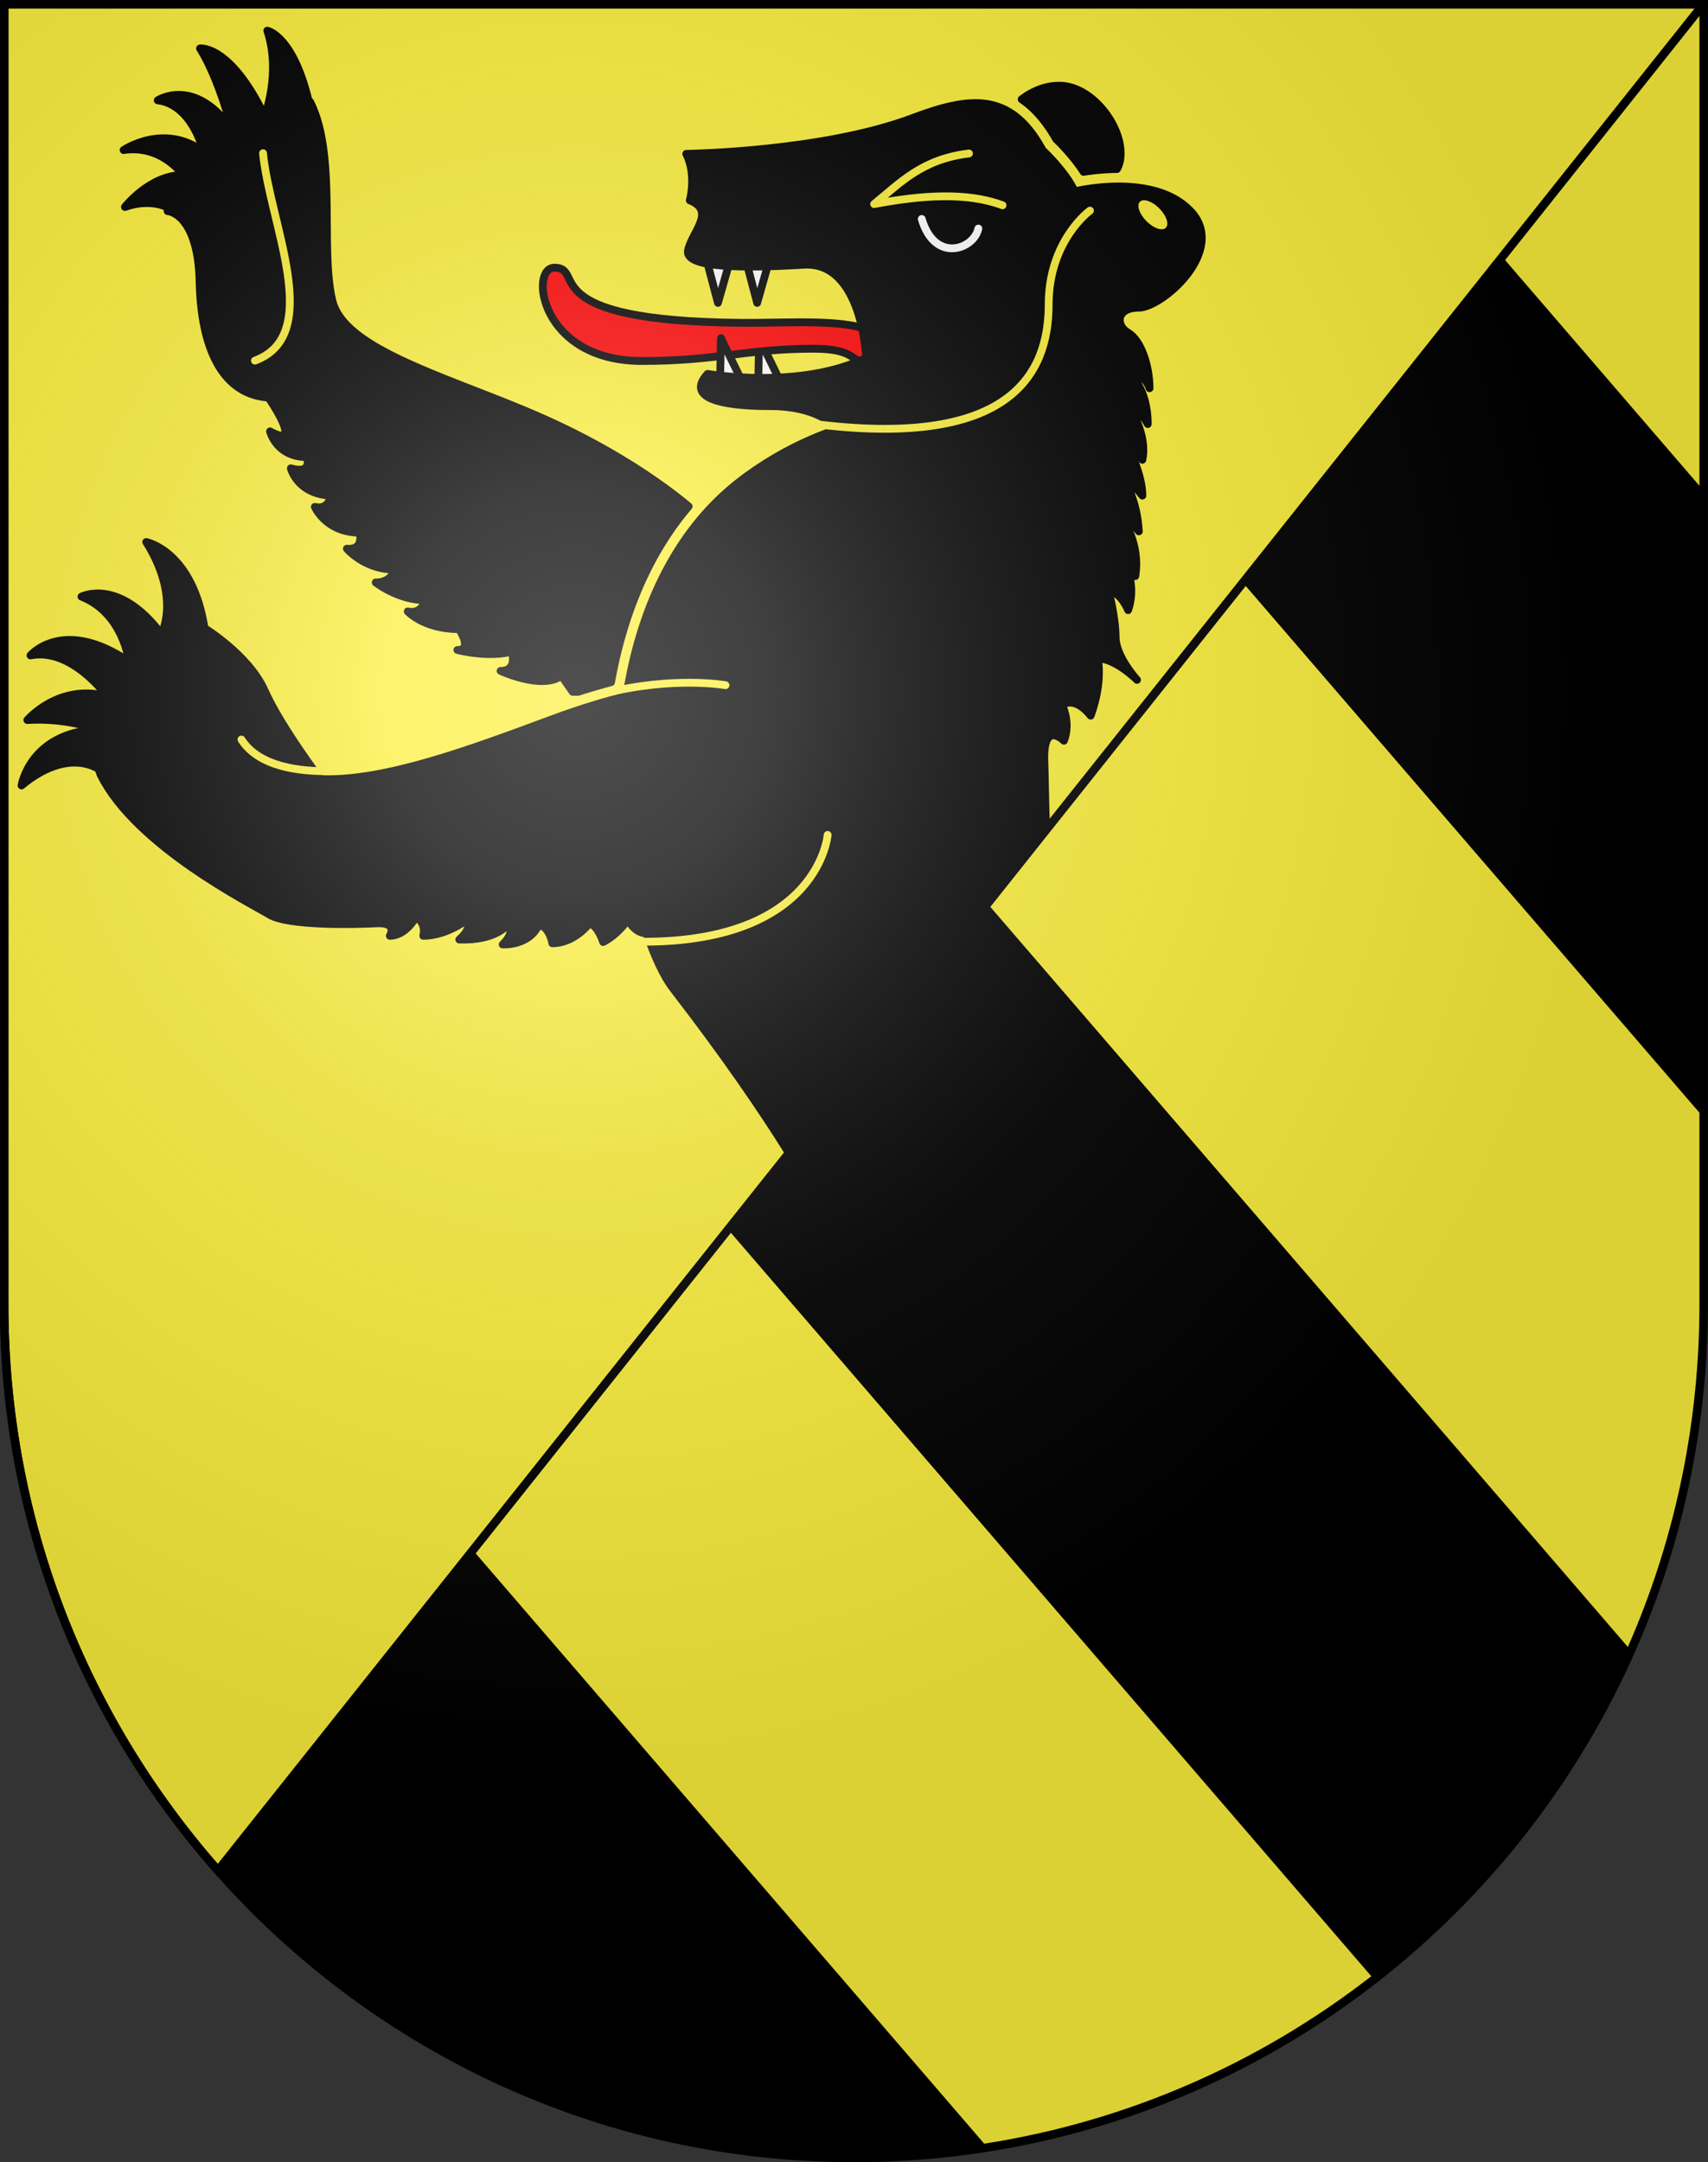 <svg xmlns="http://www.w3.org/2000/svg" xmlns:xlink="http://www.w3.org/1999/xlink" height="763" width="603" version="1.0"><rect width="100%" height="100%" fill="#333333" stroke="none"/><defs><radialGradient xlink:href="#a" id="b" gradientUnits="userSpaceOnUse" gradientTransform="matrix(1.215 0 0 1.267 -839.192 -490.49)" cx="858.042" cy="579.933" fx="858.042" fy="579.933" r="300"/><linearGradient id="a"><stop style="stop-color:#fff;stop-opacity:.314" offset="0"/><stop offset=".19" style="stop-color:#fff;stop-opacity:.251"/><stop style="stop-color:#6b6b6b;stop-opacity:.125" offset=".6"/><stop style="stop-color:#000;stop-opacity:.125" offset="1"/></linearGradient></defs><path d="M1.5 1.5v458.868c0 166.31 134.315 301.132 300 301.132 165.686 0 300-134.821 300-301.132V1.5H1.5z" style="fill:#fcef3c;fill-opacity:1;stroke:#000;stroke-opacity:1"/><path style="fill:none;stroke:#000;stroke-opacity:1" d="M1.5 1.5v458.868c0 166.31 134.315 301.132 300 301.132 165.686 0 300-134.821 300-301.132V1.5H1.5z"/><path style="fill:none;stroke:#000;stroke-opacity:1" d="M1.5 1.5v458.868c0 166.31 134.315 301.132 300 301.132 165.686 0 300-134.821 300-301.132V1.5H1.5z"/><path style="display:inline" d="M25.406 578.375c-.312-.734-.6-1.481-.906-2.219.196.475.363.965.563 1.438.11.263.232.519.343.781z"/><g><path style="display:inline" d="m166.938 547-89.97 112.969c.837.947 1.623 1.94 2.47 2.875A302.954 302.954 0 0 0 99.78 683.28c3.552 3.24 7.202 6.4 10.906 9.469A300.786 300.786 0 0 0 122 701.688c3.85 2.89 7.791 5.669 11.781 8.375a299.842 299.842 0 0 0 12.156 7.843 299.324 299.324 0 0 0 12.563 7.25 298.764 298.764 0 0 0 26.219 12.688 297.108 297.108 0 0 0 13.625 5.375 296.993 296.993 0 0 0 13.937 4.75 297.388 297.388 0 0 0 14.25 4.062 296.408 296.408 0 0 0 14.5 3.344 298.176 298.176 0 0 0 14.781 2.656c4.966.762 9.958 1.392 15 1.907 5.043.514 10.137.896 15.25 1.156 5.114.26 10.26.406 15.438.406 5.178 0 10.324-.146 15.438-.406 5.113-.26 10.207-.642 15.25-1.157a298.575 298.575 0 0 0 15-1.906c.482-.074.955-.173 1.437-.25L166.937 547zM257 433.813l228 264.562c2.44-1.898 4.902-3.779 7.281-5.75a301.795 301.795 0 0 0 10.875-9.469 302.958 302.958 0 0 0 20.344-20.438 302.081 302.081 0 0 0 9.438-10.905 302.305 302.305 0 0 0 8.906-11.375c2.88-3.865 5.68-7.808 8.375-11.813A301.125 301.125 0 0 0 558 616.406c2.506-4.139 4.91-8.358 7.219-12.625a299.98 299.98 0 0 0 6.625-12.968c1.342-2.796 2.586-5.658 3.843-8.5l-227.093-263.5-91.594 115z"/><path style="fill:#fcef3c;fill-opacity:1;stroke:#000;stroke-width:3;stroke-miterlimit:4;stroke-opacity:1;stroke-dasharray:none" d="M1.474 1.476V460.35c0 76.618 28.521 146.539 75.469 199.687L600.974 1.976l.5-.438v-.062h-600z"/><path style="display:inline" d="m530.5 90.781-91.563 115L601.47 394.375V173.156L530.5 90.781z"/><path d="M33.408 273.808s-10.703-8.301-27.483 5.613c0 0 2.918-18.551 26.754-19.772 0 0-10.74-4.202-24.705-3.322 0 0 11.085-13.032 28.108-8.396 0 0-12.402-17.332-26.997-14.402 0 0 11.433-13.67 34.78 2.195 0 0-1.945-17.088-16.782-22.945 0 0 13.134-6.835 28.21 13.182 0 0 7.056-12.693-5.348-32.467 0 0 16.539 3.174 20.672 31 .002.002-23.346 9.035-37.21 49.314z" style="fill:#000;fill-opacity:1;stroke:#000;stroke-width:2.75;stroke-linecap:round;stroke-linejoin:round;stroke-opacity:1" transform="translate(1.678 -2.241)"/><path d="M57.687 75.536s-6-3.513-15.25-.251c0 0 8.749-11.291 20.499-11.291 0 0-7.458-10.831-20.98-8.802 0 0 14.283-9.776 28.257.642 0 0-3.886-16.692-16.206-18.193 0 0 12.933-8.527 26.182 10.293 0 0-4.5-17.815-11.251-28.606 0 0 10.625-1.428 22.813 23.877 0 0 5.939-15.096.938-30.151 0 0 9.5 1.756 15 26.599 0 0-17.5 3.01-29.501 12.796-12.002 9.789-20.501 23.087-20.501 23.087z" style="fill:#000;fill-opacity:1;stroke:#000;stroke-width:2.75;stroke-linecap:round;stroke-linejoin:round" transform="translate(1.678 -2.241)"/><path d="M372.317 32.482c-5.502 0-10.016 2.319-13.294 4.804 4.354 2.97 8.449 7.476 12.17 14.036 1.73 1.663 6.278 6.29 9.687 11.57a78.415 78.415 0 0 1 11.792-.996c.532-.967.929-2.063 1.127-3.318 1.693-10.78-9.613-26.096-21.482-26.096zM115.702 108.5c-4.521-18.154 1.696-51.625-7.912-70.347 0 0-42.394 1.7-50.306 38.577 0 0 10.739.567 11.306 24.962.564 24.395 8.479 39.712 24.305 40.846 0 0 13 18.723.563 11.914 0 0 2.262 9.076 13 9.076 0 0 2.262 6.242-5.652 3.973 0 0 2.262 9.076 14.132 9.644 0 0-.566 5.106-5.653 3.97 0 0 3.957 9.078 15.826 9.078 0 0 1.695 6.24-4.521 5.673 0 0 6.217 7.375 16.957 7.375 0 0-1.13 4.538-6.782 4.538 0 0 7.912 6.24 17.522 6.24 0 0-1.131 5.107-6.218 3.972 0 0 5.65 6.24 18.086 6.24 0 0 5.089 7.375-.563 7.375 0 0 10.738 2.837 19.217.567 0 0 2.262 6.807-3.955 6.807 0 0 14.696 6.807 21.478 1.7l3.958 5.677s.733.023 1.937.025a278.954 278.954 0 0 1 11.636-3.422c3.384-19.01 10.899-42.716 27.395-62.022-8.246-6.847-24.393-18.681-48.88-29.892-32.223-14.747-72.354-24.391-76.876-42.546z" style="stroke:#000;stroke-width:2.75;stroke-linecap:round;stroke-linejoin:round" transform="translate(1.678 -2.241)"/><path transform="translate(-31.76 -17.599)" style="fill:#fff;stroke:#000;stroke-width:2.75;stroke-linecap:round;stroke-linejoin:round" d="m299.427 153.682.353-16.742 8.165 16.742M294.458 107.019l4.614 17.454 4.968-17.454"/><path d="m303.788 131.072 3.705-11.031c-8.344-5.602-30.356-3.747-47.065-3.877-74.805-.584-54.946-19.476-66.36-19.476-9.01 0-5.072 32.942 30.904 32.942 26.556 0 37.07-4.33 60.37-4.33 12.483 0 13.089 2.885 18.446 5.772z" style="fill:red;stroke:#000;stroke-width:2.75;stroke-linecap:round;stroke-linejoin:round" transform="translate(1.678 -2.241)"/><path transform="translate(-31.76 -17.599)" style="fill:#fff;stroke:#000;stroke-width:2.75;stroke-linecap:round;stroke-linejoin:round" d="m285.938 153.682.356-16.742 8.164 16.742M280.616 107.019l4.614 17.454 4.968-17.454"/><path d="m276.844 409.125 90.812-114.063c-.39-10.527-.437-19.366-.625-23.875-.629-15.154 6.906-7.562 6.906-7.562 2.517-6.315-.625-12.625-.625-12.625 5.031-3.158 10.063 3.781 10.063 3.781 4.405-11.997 2.531-20.187 2.531-20.187 6.291 0 13.844 7.562 13.844 7.562s-7.563-8.21-7.563-15.156c0-6.943-2.5-16.406-2.5-16.406 4.402.633 6.907 6.937 6.907 6.937 3.773-10.733-3.156-20.844-3.156-20.844 3.774.631 5.687 8.844 5.687 8.844 1.888-11.365-4.406-20.187-4.406-20.187 2.514 0 5.656 4.406 5.656 4.406-.63-11.367-5.031-17.688-5.031-17.688 1.887-.63 6.281 5.063 6.281 5.063 0-8.208-5.656-18.313-5.656-18.313 3.143-.632 5.656 5.688 5.656 5.688 1.887-8.841-4.406-18.313-4.406-18.313 3.774.631 6.312 5.688 6.312 5.688 0-12.628-6.312-17.688-6.312-17.688 5.662 0 6.937 5.063 6.937 5.063 0-8.208-3.158-17.069-7.562-19.594-4.407-2.525-4.399-8.844 3.781-8.844 8.181 0 31.461-20.202 18.25-34.093-13.211-13.892-40.906-6.938-40.906-6.938-3.145-6.945-11.313-14.531-11.313-14.531-11.323-20.836-25.805-18.92-45.937-11.344-31.946 12.024-79.875 12.625-79.875 12.625 3.774 7.578 1.25 16.407 1.25 16.407 9.436 3.788.632 11.373-.625 17.687-1.258 6.314 20.113 6.293 40.875 5.031 20.76-1.263 22.031 32.844 22.031 32.844-23.276 11.364-56 5.688-56 5.688-7.547 8.207 3.787 11.375 22.031 11.375s23.906 8.187 23.906 8.187-17.635 5.045-35.25 18.938c-22.924 18.078-34.866 46.179-39.343 75.156-7.33 1.85-15.996 4.412-25.938 8.094-28.41 10.526-59.258 22.165-82.094 21.218 0 0-14.033-18.532-19.718-31.281-5.694-12.746-21.906-22.438-21.906-22.438-42.04 5.714-38.534 47.041-35.907 52.313 12.44 24.964 52.995 45.294 59.563 49.25 6.569 3.954 29.773 3.502 37.656 3.063 7.88-.44 4.813 4.406 4.813 4.406 5.69 0 9.187-6.594 9.187-6.594 3.94 2.197 2.625 6.594 2.625 6.594 7.884 0 14.906-5.281 14.906-5.281 3.064 2.199-2.187 6.593-2.187 6.593 13.138.443 17.062-5.281 17.062-5.281 3.065 2.636-1.75 7.031-1.75 7.031 10.51 0 12.719-7.031 12.719-7.031 3.941.879 4.813 6.594 4.813 6.594 7.885 0 13.125-7.031 13.125-7.031 3.065.879 4.812 6.593 4.812 6.593 5.257-2.637 8.781-7.906 8.781-7.906s2.185 4.844 6.563 4.844c2.87 8.118 5.773 14.835 9.594 19.781 18.313 23.7 31.341 42.837 40.656 57.75z" style="fill:#000;fill-opacity:1;stroke:#000;stroke-width:2.75;stroke-linecap:round;stroke-linejoin:round" transform="translate(1.678 -2.241)"/><path d="M290.515 296.86s-2.901 37.7-65.11 37.7M115.82 274.34c-12.228.308-26.207-1.665-32.263-11.142M254.46 244.028s-18.34-3.291-42.978 2.935M91.179 56.296c2.463 25.13 21.653 64.112-2.861 73.209" style="fill:none;stroke:#fcef3c;stroke-width:2.75;stroke-linecap:round;stroke-linejoin:round;stroke-opacity:1" transform="translate(1.678 -2.241)"/><path d="M323.738 79.508c4.622 15.772 18.46 10.702 19.986 3.386" style="fill:none;stroke:#fff;stroke-width:2.75;stroke-linecap:round;stroke-linejoin:round" transform="translate(1.678 -2.241)"/><path d="M340.408 56.402c-16.678 2-24.355 10.448-33.48 17.863 17.025-3.215 32.816-4.26 45.345.425" style="fill:none;stroke:#fcef3c;stroke-width:2.75;stroke-linecap:round;stroke-linejoin:round;stroke-opacity:1" transform="translate(1.678 -2.241)"/><path d="M409.908 82.617c-1.235 1.253-4.288.215-6.815-2.317-2.53-2.532-3.576-5.601-2.337-6.854 0-.002.005-.006.008-.01 1.238-1.252 4.289-.214 6.817 2.318 2.529 2.532 3.574 5.6 2.338 6.853l-.011.01z" style="fill:#fcef3c;fill-opacity:1" transform="translate(1.678 -2.241)"/><path d="M287.965 152.12c67.115 7.875 80.582-17.964 80.582-42.405 0-22.673 14.585-33.153 14.585-33.153" style="fill:none;stroke:#fcef3c;stroke-width:2.75;stroke-linecap:round;stroke-linejoin:round;stroke-opacity:1" transform="translate(1.678 -2.241)"/></g><g style="display:inline"><path style="fill:url(#b);fill-opacity:1" d="M1.5 1.5v458.868c0 166.31 134.315 301.132 300 301.132s300-134.821 300-301.132V1.5H1.5z"/></g><g style="display:inline"><path style="fill:none;stroke:#000;stroke-width:3;stroke-miterlimit:4;stroke-opacity:1;stroke-dasharray:none;display:inline" d="M1.471 1.481V460.35c0 166.31 134.315 301.132 300 301.132 165.686 0 300-134.821 300-301.132V1.481h-600z"/></g></svg>